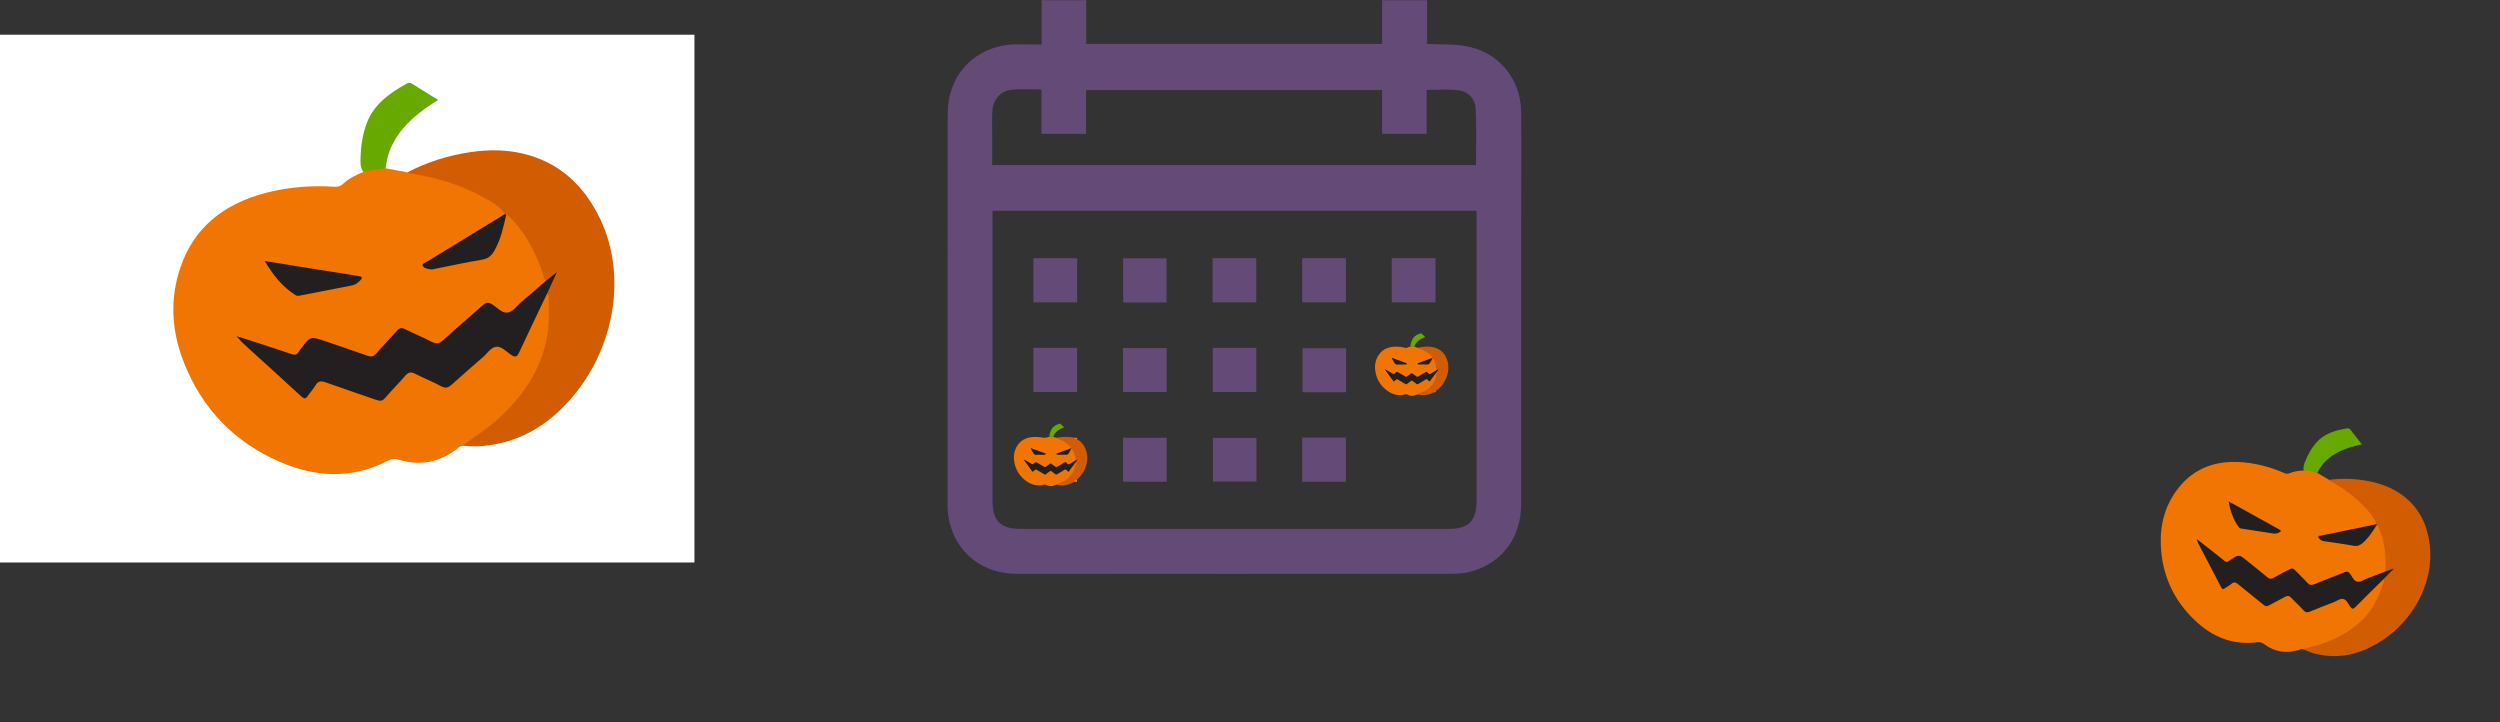 <svg width="360" height="104" viewBox="0 0 360 104" fill="none" xmlns="http://www.w3.org/2000/svg">
<rect x="0" y="0" width="360" height="104" fill="#333333" stroke="none"/>
<g clip-path="url(#clip0_397_3)">
<path d="M149.995 6.407C149.995 4.211 149.995 2.17 149.995 0.026C152.163 0.026 154.201 0.026 156.421 0.026C156.421 2.093 156.421 4.16 156.421 6.33C170.664 6.33 184.779 6.33 199.023 6.33C199.023 4.237 199.023 2.17 199.023 0.026C201.242 0.026 203.281 0.026 205.5 0.026C205.5 2.119 205.5 4.211 205.5 6.33C207.409 6.407 209.19 6.33 210.893 6.614C215.692 7.363 218.995 11.265 219.047 16.122C219.098 21.496 219.047 26.896 219.047 32.27C219.047 45.704 219.047 59.139 219.047 72.574C219.047 77.276 216.466 80.867 212.157 82.211C211.177 82.521 210.119 82.624 209.112 82.624C188.211 82.65 167.284 82.65 146.383 82.624C140.629 82.624 136.448 78.439 136.448 72.651C136.448 53.894 136.448 35.111 136.474 16.328C136.474 10.567 140.654 6.433 146.434 6.382C147.57 6.382 148.731 6.407 149.995 6.407ZM142.925 30.358C142.925 30.9 142.925 31.339 142.925 31.753C142.925 45.239 142.925 58.7 142.925 72.186C142.925 75.003 144.112 76.165 146.925 76.165C167.491 76.165 188.056 76.165 208.622 76.165C211.46 76.165 212.622 75.003 212.622 72.186C212.622 58.7 212.622 45.239 212.622 31.753C212.622 31.314 212.622 30.849 212.622 30.358C189.321 30.358 166.226 30.358 142.925 30.358ZM212.544 23.769C212.544 21.005 212.647 18.292 212.493 15.605C212.415 14.21 211.435 13.177 210.015 12.996C208.545 12.815 207.048 12.944 205.448 12.944C205.448 15.114 205.448 17.155 205.448 19.274C203.281 19.274 201.216 19.274 199.023 19.274C199.023 17.155 199.023 15.063 199.023 12.97C184.753 12.97 170.639 12.97 156.395 12.97C156.395 15.114 156.395 17.181 156.395 19.274C154.227 19.274 152.163 19.274 149.97 19.274C149.97 17.155 149.97 15.063 149.97 12.892C148.447 12.892 147.08 12.789 145.712 12.918C144.061 13.073 142.951 14.365 142.899 16.096C142.848 17.517 142.874 18.938 142.874 20.359C142.874 21.496 142.874 22.633 142.874 23.769C166.252 23.769 189.346 23.769 212.544 23.769Z" fill="#644A77"/>
<path d="M148.808 37.178C151.028 37.178 153.04 37.178 155.105 37.178C155.105 39.323 155.105 41.415 155.105 43.534C152.963 43.534 150.924 43.534 148.808 43.534C148.808 41.389 148.808 39.297 148.808 37.178Z" fill="#644A77"/>
<path d="M167.981 43.56C165.865 43.56 163.852 43.56 161.736 43.56C161.736 41.441 161.736 39.374 161.736 37.204C163.801 37.204 165.839 37.204 167.981 37.204C167.981 39.271 167.981 41.364 167.981 43.56Z" fill="#644A77"/>
<path d="M180.909 37.178C180.909 39.374 180.909 41.415 180.909 43.534C178.793 43.534 176.728 43.534 174.612 43.534C174.612 41.415 174.612 39.323 174.612 37.178C176.728 37.178 178.767 37.178 180.909 37.178Z" fill="#644A77"/>
<path d="M187.514 43.534C187.514 41.415 187.514 39.323 187.514 37.178C189.63 37.178 191.669 37.178 193.81 37.178C193.81 39.297 193.81 41.389 193.81 43.534C191.695 43.534 189.656 43.534 187.514 43.534Z" fill="#644A77"/>
<path d="M200.416 43.534C200.416 41.415 200.416 39.323 200.416 37.178C202.532 37.178 204.597 37.178 206.712 37.178C206.712 39.297 206.712 41.389 206.712 43.534C204.597 43.534 202.558 43.534 200.416 43.534Z" fill="#644A77"/>
<path d="M155.105 50.096C155.105 52.241 155.105 54.334 155.105 56.452C152.963 56.452 150.924 56.452 148.808 56.452C148.808 54.308 148.808 52.215 148.808 50.096C150.924 50.096 152.989 50.096 155.105 50.096Z" fill="#644A77"/>
<path d="M161.71 56.452C161.71 54.359 161.71 52.267 161.71 50.122C163.8 50.122 165.865 50.122 168.006 50.122C168.006 52.241 168.006 54.308 168.006 56.452C165.891 56.452 163.852 56.452 161.71 56.452Z" fill="#644A77"/>
<path d="M174.638 50.096C176.78 50.096 178.793 50.096 180.909 50.096C180.909 52.215 180.909 54.282 180.909 56.452C178.819 56.452 176.78 56.452 174.638 56.452C174.638 54.359 174.638 52.292 174.638 50.096Z" fill="#644A77"/>
<path d="M193.836 56.478C191.695 56.478 189.682 56.478 187.566 56.478C187.566 54.385 187.566 52.318 187.566 50.148C189.63 50.148 191.695 50.148 193.836 50.148C193.836 52.241 193.836 54.282 193.836 56.478Z" fill="#644A77"/>
<path d="M206.738 50.122C206.738 52.318 206.738 54.359 206.738 56.478C204.622 56.478 202.558 56.478 200.442 56.478C200.442 54.359 200.442 52.267 200.442 50.122C202.532 50.122 204.597 50.122 206.738 50.122Z" fill="#FD990D"/>
<path d="M148.783 69.37C148.783 67.2 148.783 65.159 148.783 63.04C150.899 63.04 152.937 63.04 155.079 63.04C155.079 65.133 155.079 67.226 155.079 69.37C152.989 69.37 150.95 69.37 148.783 69.37Z" fill="#FD990D"/>
<path d="M168.006 69.37C165.891 69.37 163.852 69.37 161.71 69.37C161.71 67.252 161.71 65.185 161.71 63.04C163.826 63.04 165.865 63.04 168.006 63.04C168.006 65.133 168.006 67.226 168.006 69.37Z" fill="#644A77"/>
<path d="M180.934 63.066C180.934 65.159 180.934 67.226 180.934 69.344C178.844 69.344 176.806 69.344 174.664 69.344C174.664 67.303 174.664 65.21 174.664 63.066C176.677 63.066 178.715 63.066 180.934 63.066Z" fill="#644A77"/>
<path d="M187.514 63.014C189.656 63.014 191.695 63.014 193.81 63.014C193.81 65.159 193.81 67.226 193.81 69.37C191.669 69.37 189.63 69.37 187.514 69.37C187.514 67.252 187.514 65.159 187.514 63.014Z" fill="#644A77"/>
<path d="M204.179 56.781C204.113 56.769 204.067 56.807 204.014 56.834C203.552 57.058 203.093 57.058 202.64 56.816C202.544 56.764 202.462 56.755 202.349 56.787C201.418 57.053 200.589 56.831 199.849 56.32C198.845 55.628 198.284 54.697 198.072 53.6C197.917 52.8 198.003 52.023 198.422 51.291C198.914 50.43 199.714 49.986 200.8 49.925C201.352 49.896 201.884 49.96 202.409 50.1C202.491 50.12 202.551 50.115 202.62 50.074C202.779 49.975 202.96 49.922 203.152 49.887C203.334 49.788 203.512 49.82 203.687 49.902C203.852 49.969 204.017 50.036 204.183 50.1C204.457 50.147 204.695 50.275 204.929 50.395C205.385 50.625 205.804 50.9 206.135 51.265C206.207 51.343 206.316 51.416 206.267 51.542C206.141 51.644 205.976 51.676 205.827 51.732C205.339 51.918 204.846 52.099 204.354 52.28C204.298 52.301 204.196 52.309 204.206 52.374C204.219 52.453 204.321 52.45 204.397 52.453C204.777 52.458 205.157 52.453 205.533 52.456C205.642 52.456 205.722 52.415 205.785 52.342C205.96 52.146 206.082 51.924 206.178 51.691C206.201 51.632 206.217 51.565 206.3 51.548C206.396 51.565 206.425 51.638 206.462 51.7C206.706 52.111 206.845 52.555 206.901 53.016C206.911 53.106 206.947 53.197 206.921 53.29C206.901 53.346 206.848 53.372 206.795 53.401C206.531 53.553 206.267 53.699 206.003 53.848C205.87 53.924 205.804 53.912 205.702 53.807C205.398 53.495 205.434 53.547 205.111 53.734C204.83 53.897 204.546 54.055 204.272 54.224C204.113 54.321 204.05 54.318 203.905 54.21C203.75 54.093 203.591 53.982 203.436 53.862C203.307 53.763 203.271 53.763 203.139 53.862C202.984 53.979 202.825 54.093 202.67 54.21C202.525 54.318 202.462 54.318 202.303 54.224C201.98 54.032 201.653 53.845 201.326 53.652C201.157 53.553 201.141 53.556 201.002 53.675C200.695 53.944 200.744 53.962 200.351 53.731C200.07 53.568 199.79 53.41 199.502 53.249C199.869 53.757 200.242 54.259 200.612 54.764C200.711 54.901 200.721 54.901 200.853 54.782C201.167 54.504 201.121 54.519 201.474 54.729C201.762 54.901 202.059 55.059 202.343 55.234C202.449 55.298 202.528 55.295 202.624 55.222C202.769 55.111 202.921 55.006 203.069 54.895C203.268 54.747 203.311 54.747 203.502 54.893C203.651 55.006 203.806 55.114 203.958 55.228C204.047 55.295 204.126 55.295 204.222 55.237C204.566 55.033 204.913 54.84 205.256 54.636C205.411 54.542 205.448 54.548 205.583 54.662C205.623 54.697 205.662 54.729 205.699 54.764C205.844 54.895 205.847 54.895 205.966 54.735C206.217 54.396 206.462 54.058 206.719 53.725C206.759 53.675 206.782 53.608 206.865 53.594C206.934 53.623 206.924 53.681 206.921 53.734C206.795 54.872 206.187 55.751 205.104 56.375C204.863 56.513 204.612 56.635 204.351 56.737C204.298 56.761 204.242 56.775 204.179 56.781Z" fill="#F17503"/>
<path d="M204.179 56.781C204.49 56.626 204.817 56.507 205.111 56.329C205.893 55.862 206.462 55.255 206.726 54.437C206.802 54.204 206.838 53.967 206.884 53.728C206.891 53.687 206.901 53.641 206.865 53.603C206.828 53.506 206.927 53.459 206.967 53.392C207.007 53.331 207.046 53.267 207.106 53.22C207.036 53.246 206.99 53.334 206.884 53.302C206.835 52.724 206.703 52.164 206.376 51.653C206.353 51.615 206.333 51.574 206.28 51.556C206.267 51.551 206.26 51.542 206.257 51.53C206.171 51.311 205.979 51.163 205.801 51.011C205.335 50.62 204.787 50.342 204.199 50.12C204.189 50.118 204.186 50.106 204.176 50.1C204.681 49.951 205.197 49.893 205.728 49.916C206.23 49.94 206.703 50.045 207.132 50.278C207.832 50.66 208.212 51.247 208.417 51.924C208.906 53.521 208.153 55.403 206.643 56.384C206.102 56.737 205.497 56.93 204.813 56.895C204.599 56.889 204.387 56.848 204.179 56.781Z" fill="#D25C02"/>
<path d="M203.684 49.902C203.505 49.89 203.327 49.858 203.149 49.887C203.089 49.764 203.122 49.642 203.152 49.516C203.215 49.248 203.307 48.991 203.456 48.752C203.7 48.355 204.113 48.153 204.572 48.007C204.622 47.993 204.665 47.999 204.704 48.036C204.876 48.2 205.048 48.363 205.236 48.536C204.5 48.81 203.902 49.189 203.684 49.902Z" fill="#68A900"/>
<path d="M206.888 53.302C206.98 53.255 207.073 53.206 207.202 53.139C207.073 53.316 206.97 53.459 206.865 53.605C206.557 54.02 206.244 54.431 205.943 54.846C205.867 54.951 205.824 54.951 205.735 54.861C205.643 54.767 205.56 54.621 205.431 54.609C205.302 54.598 205.19 54.726 205.071 54.793C204.784 54.957 204.5 55.12 204.219 55.29C204.126 55.345 204.06 55.36 203.965 55.284C203.79 55.138 203.591 55.012 203.413 54.869C203.317 54.793 203.254 54.802 203.165 54.872C202.98 55.018 202.782 55.15 202.597 55.295C202.518 55.357 202.465 55.351 202.386 55.304C202.022 55.088 201.649 54.878 201.286 54.659C201.184 54.598 201.111 54.583 201.028 54.68C200.962 54.755 200.873 54.817 200.8 54.89C200.731 54.96 200.698 54.942 200.645 54.872C200.308 54.405 199.965 53.944 199.625 53.48C199.549 53.378 199.476 53.279 199.416 53.159C199.565 53.241 199.717 53.325 199.866 53.407C200.117 53.547 200.364 53.69 200.612 53.833C200.685 53.874 200.738 53.883 200.794 53.816C200.817 53.789 200.847 53.766 200.873 53.743C201.141 53.5 201.141 53.5 201.468 53.69C201.771 53.865 202.075 54.04 202.376 54.221C202.462 54.274 202.521 54.274 202.604 54.21C202.792 54.061 202.994 53.924 203.182 53.778C203.258 53.719 203.311 53.716 203.39 53.778C203.565 53.918 203.757 54.04 203.932 54.183C204.037 54.271 204.117 54.277 204.239 54.201C204.589 53.985 204.955 53.786 205.309 53.573C205.408 53.515 205.461 53.521 205.54 53.597C205.639 53.693 205.718 53.848 205.854 53.859C205.986 53.871 206.108 53.74 206.234 53.673C206.455 53.553 206.67 53.425 206.888 53.302Z" fill="#231F20"/>
<path d="M200.427 51.519C201.164 51.793 201.851 52.05 202.538 52.301C202.64 52.339 202.64 52.368 202.558 52.423C202.495 52.464 202.435 52.496 202.349 52.496C201.943 52.493 201.534 52.493 201.127 52.493C201.078 52.493 201.028 52.502 200.989 52.464C200.714 52.205 200.559 51.889 200.427 51.519Z" fill="#231F20"/>
<path d="M206.26 51.53C206.267 51.539 206.277 51.548 206.283 51.556C206.161 51.831 206.045 52.105 205.837 52.345C205.748 52.447 205.656 52.502 205.497 52.496C205.131 52.485 204.761 52.493 204.394 52.493C204.354 52.493 204.315 52.499 204.278 52.49C204.199 52.467 204.107 52.426 204.093 52.362C204.084 52.307 204.186 52.298 204.242 52.278C204.919 52.026 205.59 51.778 206.26 51.53Z" fill="#231F20"/>
<path d="M152.179 69.781C152.113 69.769 152.067 69.807 152.014 69.834C151.552 70.058 151.093 70.058 150.64 69.816C150.544 69.763 150.462 69.755 150.349 69.787C149.418 70.052 148.589 69.831 147.849 69.32C146.845 68.628 146.284 67.697 146.072 66.6C145.917 65.8 146.003 65.023 146.422 64.291C146.914 63.43 147.714 62.986 148.8 62.925C149.352 62.896 149.884 62.96 150.409 63.1C150.491 63.12 150.551 63.115 150.62 63.074C150.779 62.975 150.96 62.922 151.152 62.887C151.334 62.788 151.512 62.82 151.687 62.902C151.852 62.969 152.017 63.036 152.183 63.1C152.457 63.147 152.695 63.275 152.929 63.395C153.385 63.625 153.804 63.9 154.135 64.265C154.207 64.343 154.316 64.416 154.267 64.542C154.141 64.644 153.976 64.676 153.827 64.732C153.339 64.918 152.846 65.099 152.354 65.28C152.298 65.301 152.196 65.309 152.206 65.374C152.219 65.453 152.321 65.45 152.397 65.453C152.777 65.458 153.157 65.453 153.533 65.456C153.642 65.456 153.722 65.415 153.785 65.342C153.96 65.146 154.082 64.924 154.178 64.691C154.201 64.632 154.217 64.565 154.3 64.548C154.396 64.565 154.425 64.638 154.462 64.7C154.706 65.111 154.845 65.555 154.901 66.016C154.911 66.106 154.947 66.197 154.921 66.29C154.901 66.346 154.848 66.372 154.795 66.401C154.531 66.553 154.267 66.699 154.003 66.848C153.87 66.924 153.804 66.912 153.702 66.807C153.398 66.495 153.434 66.547 153.111 66.734C152.83 66.897 152.546 67.055 152.272 67.224C152.113 67.32 152.05 67.318 151.905 67.21C151.75 67.093 151.591 66.982 151.436 66.862C151.307 66.763 151.271 66.763 151.139 66.862C150.984 66.979 150.825 67.093 150.67 67.21C150.525 67.318 150.462 67.318 150.303 67.224C149.98 67.032 149.653 66.845 149.326 66.652C149.157 66.553 149.141 66.556 149.002 66.675C148.695 66.944 148.744 66.962 148.351 66.731C148.07 66.567 147.79 66.41 147.502 66.249C147.869 66.757 148.242 67.259 148.612 67.764C148.711 67.901 148.721 67.901 148.853 67.782C149.167 67.504 149.121 67.519 149.474 67.729C149.762 67.901 150.059 68.059 150.343 68.234C150.449 68.298 150.528 68.295 150.624 68.222C150.769 68.112 150.921 68.006 151.069 67.895C151.268 67.747 151.311 67.747 151.502 67.893C151.651 68.006 151.806 68.114 151.958 68.228C152.047 68.295 152.126 68.295 152.222 68.237C152.566 68.033 152.913 67.84 153.256 67.636C153.411 67.542 153.448 67.548 153.583 67.662C153.623 67.697 153.662 67.729 153.699 67.764C153.844 67.895 153.847 67.895 153.966 67.735C154.217 67.396 154.462 67.058 154.719 66.725C154.759 66.675 154.782 66.608 154.865 66.594C154.934 66.623 154.924 66.681 154.921 66.734C154.795 67.872 154.187 68.751 153.104 69.375C152.863 69.513 152.612 69.635 152.351 69.737C152.298 69.761 152.242 69.775 152.179 69.781Z" fill="#F17503"/>
<path d="M152.179 69.781C152.49 69.626 152.817 69.507 153.111 69.329C153.893 68.862 154.462 68.254 154.726 67.437C154.802 67.204 154.838 66.967 154.884 66.728C154.891 66.687 154.901 66.641 154.865 66.603C154.828 66.506 154.927 66.46 154.967 66.392C155.007 66.331 155.046 66.267 155.106 66.22C155.036 66.246 154.99 66.334 154.884 66.302C154.835 65.724 154.703 65.164 154.376 64.653C154.353 64.615 154.333 64.574 154.28 64.556C154.267 64.551 154.26 64.542 154.257 64.53C154.171 64.311 153.979 64.162 153.801 64.011C153.335 63.62 152.787 63.342 152.199 63.12C152.189 63.118 152.186 63.106 152.176 63.1C152.681 62.951 153.197 62.893 153.728 62.916C154.23 62.94 154.703 63.045 155.132 63.278C155.832 63.66 156.212 64.247 156.417 64.924C156.906 66.521 156.153 68.403 154.643 69.384C154.102 69.737 153.497 69.93 152.813 69.895C152.599 69.889 152.387 69.848 152.179 69.781Z" fill="#D25C02"/>
<path d="M151.684 62.902C151.505 62.89 151.327 62.858 151.149 62.887C151.089 62.764 151.122 62.642 151.152 62.516C151.215 62.248 151.307 61.991 151.456 61.752C151.7 61.355 152.113 61.153 152.572 61.007C152.622 60.993 152.665 60.999 152.704 61.036C152.876 61.2 153.048 61.363 153.236 61.536C152.5 61.81 151.902 62.189 151.684 62.902Z" fill="#68A900"/>
<path d="M154.888 66.302C154.98 66.255 155.073 66.206 155.202 66.138C155.073 66.317 154.97 66.46 154.865 66.606C154.557 67.02 154.244 67.431 153.943 67.846C153.867 67.951 153.824 67.951 153.735 67.861C153.643 67.767 153.56 67.621 153.431 67.609C153.302 67.598 153.19 67.726 153.071 67.793C152.784 67.957 152.5 68.12 152.219 68.29C152.126 68.345 152.06 68.36 151.965 68.284C151.79 68.138 151.591 68.012 151.413 67.869C151.317 67.793 151.254 67.802 151.165 67.872C150.98 68.018 150.782 68.15 150.597 68.295C150.518 68.357 150.465 68.351 150.386 68.304C150.022 68.088 149.649 67.878 149.286 67.659C149.184 67.598 149.111 67.583 149.028 67.68C148.962 67.755 148.873 67.817 148.8 67.89C148.731 67.96 148.698 67.942 148.645 67.872C148.308 67.405 147.965 66.944 147.625 66.48C147.549 66.378 147.476 66.279 147.416 66.159C147.565 66.241 147.717 66.325 147.866 66.407C148.117 66.547 148.364 66.69 148.612 66.833C148.685 66.874 148.738 66.883 148.794 66.816C148.817 66.789 148.847 66.766 148.873 66.743C149.141 66.5 149.141 66.5 149.468 66.69C149.771 66.865 150.075 67.04 150.376 67.221C150.462 67.274 150.521 67.274 150.604 67.21C150.792 67.061 150.994 66.924 151.182 66.778C151.258 66.719 151.311 66.716 151.39 66.778C151.565 66.918 151.757 67.04 151.932 67.183C152.037 67.271 152.117 67.277 152.239 67.201C152.589 66.985 152.955 66.786 153.309 66.573C153.408 66.515 153.461 66.521 153.54 66.597C153.639 66.693 153.718 66.848 153.854 66.859C153.986 66.871 154.108 66.74 154.234 66.673C154.455 66.553 154.67 66.424 154.888 66.302Z" fill="#231F20"/>
<path d="M148.427 64.519C149.164 64.793 149.851 65.05 150.538 65.301C150.64 65.339 150.64 65.368 150.558 65.423C150.495 65.464 150.435 65.496 150.349 65.496C149.943 65.493 149.534 65.493 149.127 65.493C149.078 65.493 149.028 65.502 148.989 65.464C148.714 65.204 148.559 64.889 148.427 64.519Z" fill="#231F20"/>
<path d="M154.26 64.53C154.267 64.539 154.277 64.548 154.283 64.556C154.161 64.831 154.045 65.105 153.837 65.345C153.748 65.447 153.656 65.502 153.497 65.496C153.131 65.485 152.761 65.493 152.394 65.493C152.354 65.493 152.315 65.499 152.278 65.49C152.199 65.467 152.107 65.426 152.093 65.362C152.084 65.307 152.186 65.298 152.242 65.278C152.919 65.026 153.59 64.778 154.26 64.53Z" fill="#231F20"/>
</g>
<rect width="100" height="76" transform="translate(0 5)" fill="white"/>
<path d="M66.608 64.212C66.202 64.221 65.974 64.498 65.692 64.715C63.219 66.579 60.498 67.115 57.529 66.216C56.899 66.018 56.399 66.062 55.772 66.383C50.568 69.036 45.392 68.696 40.4 66.548C33.627 63.642 29.193 58.809 26.635 52.585C24.764 48.052 24.349 43.374 25.963 38.565C27.855 32.915 32.064 29.366 38.431 27.736C41.664 26.92 44.892 26.678 48.17 26.891C48.684 26.915 49.029 26.811 49.392 26.489C50.213 25.719 51.227 25.197 52.321 24.767C53.279 23.97 54.374 23.951 55.509 24.228C56.567 24.431 57.626 24.634 58.681 24.82C60.361 24.775 61.923 25.255 63.455 25.686C66.43 26.514 69.242 27.642 71.633 29.407C72.157 29.787 72.89 30.09 72.746 30.887C72.124 31.636 71.183 32.018 70.368 32.519C67.694 34.191 64.993 35.832 62.292 37.474C61.983 37.66 61.387 37.831 61.522 38.198C61.694 38.647 62.297 38.51 62.751 38.439C65.009 38.03 67.253 37.552 69.487 37.13C70.133 37.002 70.554 36.669 70.839 36.165C71.644 34.808 72.105 33.358 72.394 31.869C72.462 31.498 72.48 31.083 72.948 30.883C73.537 30.875 73.8 31.27 74.088 31.589C76.026 33.73 77.376 36.184 78.257 38.837C78.423 39.359 78.746 39.85 78.701 40.431C78.649 40.782 78.367 40.998 78.089 41.232C76.703 42.435 75.311 43.604 73.922 44.79C73.23 45.392 72.825 45.4 72.093 44.9C69.921 43.413 70.199 43.681 68.503 45.16C67.034 46.451 65.538 47.712 64.115 49.03C63.29 49.783 62.914 49.839 61.925 49.372C60.866 48.865 59.795 48.396 58.732 47.872C57.851 47.437 57.636 47.48 56.971 48.219C56.19 49.089 55.386 49.945 54.605 50.814C53.872 51.621 53.5 51.694 52.45 51.328C50.302 50.571 48.143 49.851 45.976 49.097C44.86 48.709 44.765 48.745 44.086 49.613C42.585 51.554 42.899 51.6 40.296 50.699C38.438 50.063 36.587 49.462 34.693 48.851C37.469 51.417 40.278 53.941 43.071 56.486C43.821 57.179 43.88 57.168 44.52 56.308C46.05 54.307 45.793 54.447 48.138 55.273C50.045 55.953 51.994 56.535 53.886 57.236C54.588 57.491 55.055 57.381 55.535 56.839C56.265 56.016 57.04 55.219 57.789 54.392C58.786 53.283 59.041 53.233 60.349 53.869C61.365 54.367 62.414 54.822 63.45 55.316C64.058 55.608 64.528 55.515 65.026 55.059C66.818 53.454 68.644 51.913 70.437 50.307C71.245 49.576 71.468 49.568 72.406 50.081C72.682 50.241 72.955 50.384 73.212 50.548C74.229 51.153 74.249 51.149 74.763 50.064C75.847 47.774 76.893 45.493 78.024 43.231C78.2 42.892 78.257 42.469 78.729 42.287C79.175 42.378 79.185 42.733 79.228 43.047C79.838 49.904 77.282 55.794 71.605 60.741C70.34 61.831 68.998 62.847 67.573 63.754C67.288 63.953 66.973 64.105 66.608 64.212Z" fill="#F17503"/>
<path d="M66.636 64.174C68.291 62.9 70.085 61.814 71.614 60.422C75.694 56.757 78.336 52.517 78.93 47.393C79.102 45.929 79.036 44.493 79.025 43.029C79.016 42.781 79.019 42.494 78.759 42.313C78.429 41.788 78.96 41.397 79.115 40.955C79.277 40.548 79.436 40.123 79.732 39.779C79.353 40.014 79.183 40.584 78.519 40.519C77.539 37.171 76.09 34.023 73.547 31.395C73.365 31.199 73.199 30.981 72.865 30.94C72.78 30.921 72.731 30.877 72.697 30.812C71.928 29.622 70.617 28.969 69.38 28.282C66.158 26.521 62.582 25.527 58.837 24.906C58.774 24.901 58.741 24.836 58.675 24.813C61.491 23.346 64.473 22.401 67.649 21.918C70.65 21.47 73.572 21.538 76.392 22.413C80.993 23.849 83.939 26.862 85.957 30.613C90.749 39.45 88.527 51.421 80.755 58.96C77.967 61.673 74.617 63.513 70.526 64.105C69.248 64.321 67.948 64.327 66.636 64.174Z" fill="#D25C02"/>
<path d="M55.53 24.256C54.459 24.395 53.364 24.414 52.342 24.794C51.844 24.141 51.894 23.38 51.921 22.606C51.974 20.949 52.216 19.327 52.812 17.743C53.788 15.118 55.995 13.449 58.541 12.052C58.818 11.909 59.079 11.893 59.359 12.07C60.571 12.833 61.783 13.596 63.103 14.392C59.066 16.869 55.975 19.803 55.53 24.256Z" fill="#68A900"/>
<path d="M78.529 40.513C79.022 40.129 79.511 39.728 80.195 39.181C79.643 40.383 79.206 41.347 78.753 42.332C77.425 45.138 76.055 47.935 74.766 50.733C74.441 51.442 74.186 51.493 73.549 51.063C72.89 50.619 72.227 49.854 71.449 49.936C70.671 50.018 70.159 50.907 69.533 51.443C68.024 52.743 66.534 54.041 65.071 55.368C64.589 55.804 64.215 55.967 63.556 55.631C62.345 54.974 61.02 54.465 59.793 53.829C59.135 53.493 58.773 53.618 58.328 54.136C57.404 55.214 56.386 56.221 55.463 57.299C55.066 57.753 54.745 57.781 54.22 57.598C51.809 56.747 49.346 55.943 46.931 55.075C46.251 54.833 45.803 54.832 45.428 55.497C45.126 56.022 44.671 56.488 44.327 57.004C43.999 57.499 43.782 57.434 43.385 57.082C40.832 54.719 38.246 52.398 35.677 50.055C35.105 49.541 34.556 49.04 34.061 48.403C35.04 48.712 36.041 49.034 37.02 49.343C38.675 49.876 40.314 50.431 41.953 50.986C42.432 51.142 42.756 51.132 43.009 50.67C43.115 50.488 43.263 50.315 43.392 50.147C44.69 48.404 44.69 48.404 46.855 49.141C48.865 49.82 50.875 50.499 52.872 51.216C53.444 51.426 53.797 51.356 54.21 50.88C55.149 49.782 56.18 48.736 57.123 47.654C57.504 47.221 57.814 47.142 58.357 47.411C59.561 48.033 60.843 48.533 62.051 49.173C62.782 49.566 63.259 49.508 63.893 48.917C65.712 47.233 67.65 45.632 69.491 43.961C70.009 43.501 70.33 43.473 70.89 43.829C71.592 44.282 72.246 45.102 73.063 45.013C73.86 44.927 74.429 44.009 75.093 43.466C76.263 42.501 77.383 41.491 78.529 40.513Z" fill="#231F20"/>
<path d="M38.116 37.583C42.809 38.341 47.187 39.054 51.558 39.732C52.211 39.837 52.245 40.009 51.822 40.432C51.498 40.747 51.184 41.006 50.675 41.106C48.263 41.563 45.835 42.042 43.427 42.517C43.133 42.575 42.85 42.684 42.57 42.507C40.636 41.294 39.34 39.616 38.116 37.583Z" fill="#231F20"/>
<path d="M72.72 30.817C72.769 30.861 72.839 30.901 72.888 30.945C72.49 32.706 72.131 34.46 71.183 36.115C70.776 36.822 70.293 37.258 69.347 37.408C67.159 37.768 64.977 38.252 62.803 38.68C62.569 38.726 62.34 38.807 62.115 38.798C61.617 38.753 61.02 38.62 60.865 38.256C60.741 37.941 61.337 37.769 61.646 37.583C65.361 35.311 69.04 33.064 72.72 30.817Z" fill="#231F20"/>
<path d="M331.671 93.484C331.436 93.405 331.246 93.518 331.039 93.584C329.226 94.147 327.551 93.891 326.035 92.755C325.714 92.51 325.418 92.432 324.99 92.487C321.443 92.937 318.542 91.666 316.126 89.39C312.848 86.306 311.317 82.596 311.157 78.474C311.036 75.469 311.782 72.684 313.72 70.244C315.996 67.376 319.16 66.202 323.159 66.584C325.188 66.785 327.093 67.315 328.931 68.119C329.221 68.239 329.442 68.251 329.717 68.141C330.351 67.867 331.043 67.776 331.762 67.755C332.48 67.494 333.113 67.711 333.706 68.107C334.272 68.444 334.837 68.781 335.404 69.107C336.378 69.43 337.174 70.031 337.963 70.598C339.498 71.694 340.876 72.928 341.878 74.444C342.1 74.772 342.457 75.099 342.206 75.529C341.691 75.832 341.071 75.857 340.497 75.977C338.609 76.386 336.713 76.772 334.816 77.159C334.6 77.202 334.221 77.177 334.222 77.416C334.226 77.712 334.601 77.758 334.877 77.811C336.26 78.044 337.649 78.234 339.021 78.454C339.419 78.515 339.731 78.41 340.001 78.179C340.749 77.563 341.318 76.821 341.798 76.022C341.915 75.822 342.012 75.587 342.323 75.569C342.663 75.686 342.731 75.969 342.829 76.213C343.492 77.85 343.751 79.547 343.699 81.261C343.685 81.597 343.767 81.947 343.619 82.273C343.516 82.464 343.308 82.531 343.099 82.608C342.05 83.014 341.005 83.4 339.958 83.796C339.433 83.999 339.199 83.92 338.884 83.479C337.949 82.171 338.052 82.382 336.767 82.884C335.651 83.324 334.527 83.741 333.432 84.206C332.8 84.469 332.573 84.423 332.103 83.948C331.601 83.436 331.084 82.943 330.584 82.42C330.17 81.986 330.037 81.966 329.5 82.254C328.868 82.594 328.226 82.921 327.595 83.26C327.004 83.574 326.775 83.539 326.249 83.109C325.175 82.226 324.086 81.362 323 80.477C322.44 80.022 322.378 80.023 321.806 80.382C320.535 81.191 320.706 81.283 319.4 80.222C318.467 79.469 317.53 78.738 316.571 77.992C317.626 80.05 318.708 82.089 319.777 84.138C320.062 84.694 320.098 84.699 320.647 84.336C321.947 83.499 321.77 83.527 322.942 84.49C323.895 85.279 324.892 86.019 325.831 86.817C326.181 87.11 326.472 87.143 326.862 86.93C327.454 86.607 328.067 86.308 328.671 85.986C329.477 85.553 329.634 85.577 330.252 86.216C330.731 86.714 331.237 87.195 331.728 87.695C332.016 87.99 332.305 88.034 332.687 87.874C334.055 87.32 335.427 86.81 336.795 86.256C337.413 86.001 337.543 86.043 337.973 86.534C338.098 86.684 338.225 86.823 338.338 86.971C338.795 87.531 338.808 87.533 339.331 87.013C340.435 85.918 341.516 84.818 342.641 83.748C342.814 83.589 342.935 83.357 343.245 83.349C343.482 83.495 343.413 83.702 343.372 83.892C342.28 87.976 339.573 90.843 335.272 92.519C334.315 92.885 333.331 93.193 332.322 93.42C332.116 93.476 331.903 93.498 331.671 93.484Z" fill="#F17503"/>
<path d="M331.671 93.484C332.89 93.093 334.15 92.838 335.322 92.352C338.438 91.084 340.849 89.185 342.269 86.35C342.676 85.54 342.94 84.698 343.242 83.85C343.289 83.705 343.351 83.54 343.24 83.381C343.161 83.01 343.549 82.894 343.731 82.671C343.909 82.47 344.09 82.258 344.333 82.12C344.065 82.178 343.847 82.471 343.48 82.295C343.621 80.159 343.451 78.04 342.542 75.994C342.479 75.843 342.429 75.683 342.246 75.59C342.201 75.561 342.182 75.525 342.176 75.481C341.985 74.634 341.369 73.984 340.802 73.331C339.321 71.645 337.474 70.327 335.453 69.191C335.418 69.174 335.413 69.13 335.38 69.103C337.307 68.841 339.219 68.915 341.147 69.297C342.966 69.662 344.631 70.308 346.068 71.399C348.41 73.184 349.469 75.537 349.839 78.122C350.734 84.22 346.938 90.67 340.883 93.408C338.71 94.395 336.397 94.762 333.921 94.253C333.141 94.112 332.393 93.845 331.671 93.484Z" fill="#D25C02"/>
<path d="M333.694 68.105C333.05 67.963 332.417 67.746 331.75 67.754C331.601 67.273 331.79 66.844 331.968 66.403C332.347 65.458 332.827 64.572 333.503 63.781C334.616 62.469 336.235 61.964 337.991 61.687C338.18 61.662 338.334 61.707 338.457 61.867C338.993 62.559 339.529 63.252 340.12 63.985C337.279 64.576 334.886 65.627 333.694 68.105Z" fill="#68A900"/>
<path d="M343.492 82.297C343.855 82.178 344.22 82.049 344.728 81.876C344.159 82.453 343.705 82.918 343.238 83.392C341.887 84.733 340.512 86.06 339.185 87.405C338.849 87.746 338.692 87.722 338.417 87.343C338.132 86.95 337.912 86.372 337.448 86.257C336.985 86.143 336.503 86.549 336.032 86.728C334.892 87.164 333.765 87.603 332.646 88.064C332.278 88.215 332.029 88.231 331.721 87.901C331.164 87.271 330.51 86.703 329.939 86.081C329.632 85.751 329.398 85.748 329.034 85.954C328.277 86.384 327.481 86.752 326.725 87.182C326.401 87.362 326.212 87.311 325.949 87.096C324.743 86.106 323.498 85.131 322.294 84.13C321.955 83.849 321.698 83.755 321.343 84.061C321.059 84.301 320.7 84.475 320.394 84.701C320.102 84.918 319.991 84.835 319.837 84.55C318.868 82.659 317.871 80.785 316.888 78.902C316.668 78.487 316.458 78.084 316.308 77.614C316.805 77.995 317.312 78.389 317.809 78.77C318.647 79.421 319.471 80.081 320.296 80.74C320.538 80.93 320.726 80.991 320.968 80.778C321.067 80.695 321.189 80.626 321.298 80.556C322.409 79.821 322.409 79.821 323.497 80.695C324.508 81.503 325.52 82.312 326.516 83.139C326.8 83.379 327.017 83.412 327.354 83.224C328.124 82.785 328.935 82.397 329.704 81.969C330.013 81.799 330.208 81.817 330.463 82.085C331.024 82.694 331.654 83.248 332.214 83.867C332.55 84.246 332.837 84.311 333.325 84.102C334.723 83.509 336.171 82.989 337.579 82.408C337.973 82.251 338.163 82.301 338.41 82.622C338.718 83.029 338.921 83.638 339.409 83.756C339.884 83.872 340.403 83.461 340.899 83.286C341.773 82.972 342.628 82.623 343.492 82.297Z" fill="#231F20"/>
<path d="M320.91 72.191C323.445 73.603 325.809 74.923 328.176 76.221C328.528 76.417 328.512 76.523 328.18 76.68C327.928 76.794 327.693 76.878 327.38 76.83C325.899 76.593 324.404 76.365 322.922 76.139C322.741 76.111 322.555 76.115 322.432 75.955C321.576 74.854 321.185 73.618 320.91 72.191Z" fill="#231F20"/>
<path d="M342.188 75.483C342.208 75.518 342.239 75.556 342.258 75.591C341.659 76.525 341.085 77.461 340.192 78.219C339.81 78.542 339.441 78.693 338.866 78.583C337.535 78.336 336.18 78.162 334.842 77.958C334.698 77.936 334.55 77.935 334.422 77.883C334.146 77.754 333.831 77.553 333.819 77.311C333.813 77.103 334.192 77.129 334.408 77.085C337.019 76.546 339.604 76.015 342.188 75.483Z" fill="#231F20"/>
<defs>
<clipPath id="clip0_397_3">
<rect width="82.624" height="82.624" fill="white" transform="translate(136.448)"/>
</clipPath>
</defs>
</svg>
